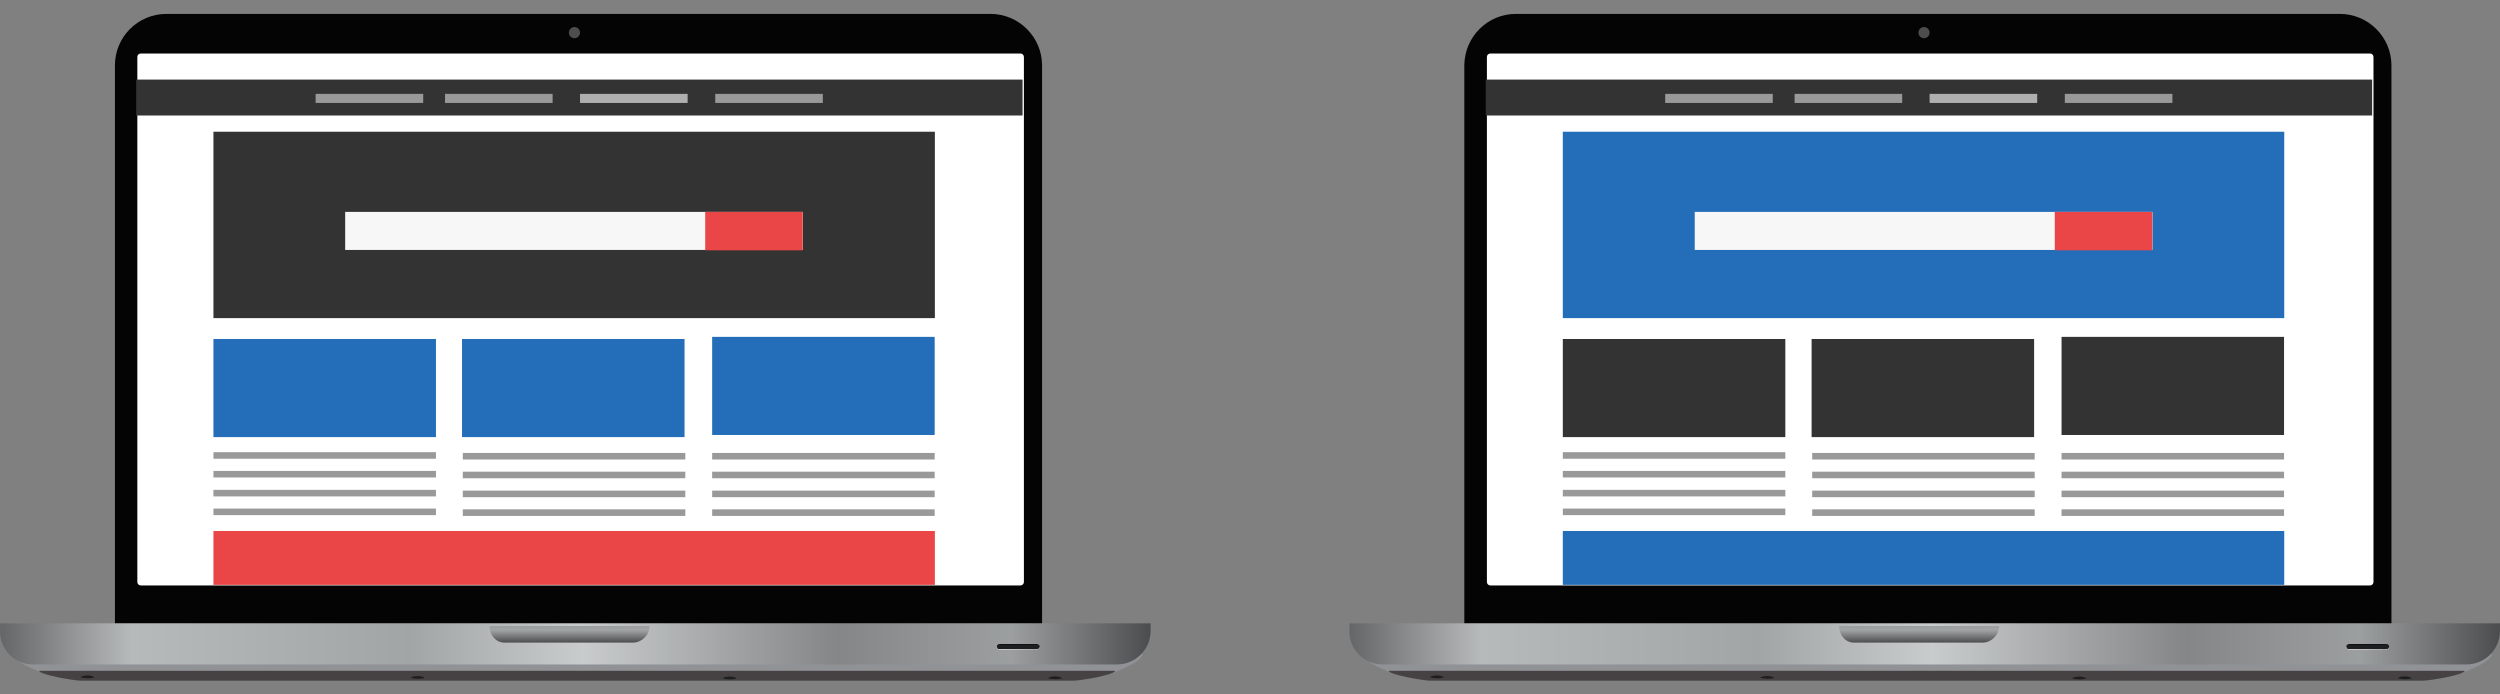 <?xml version="1.0" encoding="utf-8"?>
<!-- Generator: Adobe Illustrator 23.0.1, SVG Export Plug-In . SVG Version: 6.00 Build 0)  -->
<svg version="1.1" id="Layer_1" xmlns="http://www.w3.org/2000/svg" xmlns:xlink="http://www.w3.org/1999/xlink" x="0px" y="0px"
	 viewBox="0 0 1294.3 359.5" style="enable-background:new 0 0 1294.3 359.5;" xml:space="preserve">
<rect x="0" y="0" width="1294.3" height="359.5" fill="#808080" stroke="none"/>
<style type="text/css">
	.st0{fill-rule:evenodd;clip-rule:evenodd;fill:#040404;}
	.st1{fill-rule:evenodd;clip-rule:evenodd;fill:#FFFFFF;}
	.st2{fill-rule:evenodd;clip-rule:evenodd;fill:#4D4D4D;}
	.st3{fill-rule:evenodd;clip-rule:evenodd;fill:#333333;}
	.st4{fill-rule:evenodd;clip-rule:evenodd;fill:#246EB9;}
	.st5{fill-rule:evenodd;clip-rule:evenodd;fill:#F7F7F7;}
	.st6{fill-rule:evenodd;clip-rule:evenodd;fill:#EA4647;}
	.st7{fill-rule:evenodd;clip-rule:evenodd;fill:#999999;}
	.st8{fill-rule:evenodd;clip-rule:evenodd;fill:#AFAFAF;}
	.st9{fill-rule:evenodd;clip-rule:evenodd;fill:#919296;}
	.st10{fill-rule:evenodd;clip-rule:evenodd;fill:url(#SVGID_1_);}
	.st11{fill-rule:evenodd;clip-rule:evenodd;fill:#464142;}
	.st12{fill-rule:evenodd;clip-rule:evenodd;fill:url(#SVGID_2_);}
	.st13{fill-rule:evenodd;clip-rule:evenodd;fill:#1D1E21;}
	.st14{fill-rule:evenodd;clip-rule:evenodd;fill:#0D0F12;}
	.st15{fill-rule:evenodd;clip-rule:evenodd;fill:#1C1E20;}
	.st16{fill-rule:evenodd;clip-rule:evenodd;fill:#DCDDE0;}
	.st17{fill-rule:evenodd;clip-rule:evenodd;fill:#CECECE;}
	.st18{fill-rule:evenodd;clip-rule:evenodd;fill:url(#SVGID_3_);}
	.st19{fill-rule:evenodd;clip-rule:evenodd;fill:url(#SVGID_4_);}
</style>
<title>devices copy</title>
<desc>Created with Sketch.</desc>
<g id="Page-1">
	<g id="devices-copy">
		<path id="Path" class="st0" d="M784.8,7.2h426.6c14.7,0,26.7,12,26.7,26.7v289h-480v-289C758.2,19.1,770.1,7.2,784.8,7.2z"/>
		<path id="Rectangle" class="st1" d="M771.6,27.7H1227c1,0,1.8,0.8,1.8,1.8v271.8c0,1-0.8,1.8-1.8,1.8H771.6c-1,0-1.8-0.8-1.8-1.8
			V29.4C769.8,28.5,770.6,27.7,771.6,27.7z"/>
		<ellipse id="Oval" class="st2" cx="996.1" cy="16.9" rx="2.9" ry="2.9"/>
		<rect x="769.2" y="41.2" class="st3" width="458.9" height="18.6"/>
		<rect x="809.1" y="68.2" class="st4" width="373.5" height="96.5"/>
		<rect x="877.4" y="109.7" class="st5" width="237" height="19.7"/>
		<rect x="1063.8" y="109.7" class="st6" width="50.5" height="19.9"/>
		<rect x="937.9" y="175.5" class="st3" width="115.2" height="50.8"/>
		<rect x="1067.3" y="174.4" class="st3" width="115.2" height="50.8"/>
		<rect x="809.1" y="175.5" class="st3" width="115.2" height="50.8"/>
		<rect x="938.2" y="234.5" class="st7" width="115.2" height="3.4"/>
		<rect x="938.2" y="244.2" class="st7" width="115.2" height="3.4"/>
		<rect x="938.2" y="254" class="st7" width="115.2" height="3.4"/>
		<rect x="938.2" y="263.7" class="st7" width="115.2" height="3.4"/>
		<rect x="809.1" y="274.9" class="st4" width="373.5" height="27.9"/>
		<rect x="809.1" y="234.1" class="st7" width="115.2" height="3.4"/>
		<rect x="809.1" y="243.8" class="st7" width="115.2" height="3.4"/>
		<rect x="809.1" y="253.6" class="st7" width="115.2" height="3.4"/>
		<rect x="809.1" y="263.3" class="st7" width="115.2" height="3.4"/>
		<rect x="1067.3" y="234.5" class="st7" width="115.2" height="3.4"/>
		<rect x="1067.3" y="244.2" class="st7" width="115.2" height="3.4"/>
		<rect x="1067.3" y="254" class="st7" width="115.2" height="3.4"/>
		<rect x="1067.3" y="263.7" class="st7" width="115.2" height="3.4"/>
		<rect x="1069" y="48.6" class="st7" width="55.7" height="4.7"/>
		<rect x="999" y="48.6" class="st8" width="55.7" height="4.7"/>
		<rect x="862.1" y="48.6" class="st7" width="55.7" height="4.7"/>
		<rect x="929.1" y="48.6" class="st7" width="55.7" height="4.7"/>
		<path class="st9" d="M1290.2,338.4c0,4.8-19.1,11.8-22.6,11.8H727.8c-3.5,0-22.6-7-22.6-11.8H1290.2z"/>
		
			<linearGradient id="SVGID_1_" gradientUnits="userSpaceOnUse" x1="-804.621" y1="689.032" x2="-803.862" y2="689.032" gradientTransform="matrix(784.87 0 0 -28.12 632221.5 19708.889)">
			<stop  offset="0" style="stop-color:#606162"/>
			<stop  offset="0.12" style="stop-color:#B7BABB"/>
			<stop  offset="0.36" style="stop-color:#A2A5A6"/>
			<stop  offset="0.51" style="stop-color:#C9CCCD"/>
			<stop  offset="0.73" style="stop-color:#848687"/>
			<stop  offset="0.88" style="stop-color:#9C9FA0"/>
			<stop  offset="1" style="stop-color:#4C4D4E"/>
		</linearGradient>
		<path class="st10" d="M698.7,322.7h595.6v3.9c0,9.6-7.8,17.4-17.4,17.4H715.6c-4.5,0-8.8-1.8-12-5s-5-7.5-5-12L698.7,322.7
			L698.7,322.7z"/>
		<path class="st11" d="M1276,347.3c0,2.1-18.2,5.1-21.5,5.1h-514c-3.4,0-21.5-3.1-21.5-5.1H1276z"/>
		
			<linearGradient id="SVGID_2_" gradientUnits="userSpaceOnUse" x1="-796.445" y1="643.21" x2="-796.445" y2="642.451" gradientTransform="matrix(109.19 0 0 -11.36 87957.352 7630.976)">
			<stop  offset="0" style="stop-color:#9C9FA0"/>
			<stop  offset="0.24" style="stop-color:#A2A5A6"/>
			<stop  offset="1" style="stop-color:#4C4D4E"/>
		</linearGradient>
		<path class="st12" d="M1035,324.1c-0.1,4.7-3.9,8.5-8.5,8.6h-66.6c-4.8,0-7.8-4.3-7.8-8.6H1035z"/>
		<path class="st13" d="M911.3,350.9c1.6-1.3,6.2-1.2,7.3,0.1C916.3,351.6,913.7,351.5,911.3,350.9z"/>
		<path class="st13" d="M1072.8,351.2c1.6-1.3,6.2-1.2,7.3,0.1C1077.7,351.9,1075.1,351.9,1072.8,351.2z"/>
		<path class="st13" d="M740.2,350.6c1.6-1.3,6.2-1.2,7.3,0.1C745.2,351.4,742.6,351.3,740.2,350.6z"/>
		<path class="st13" d="M1241.3,351.1c1.6-1.3,6.2-1.2,7.3,0.1C1246.2,351.8,1243.7,351.8,1241.3,351.1z"/>
		<path class="st14" d="M1235.7,334.7c-0.4,0.2-0.8,0.3-1.2,0.3h-17.4c-0.4,0.1-0.9-0.1-1.2-0.4
			C1222.5,334.6,1229.1,334.6,1235.7,334.7z"/>
		<path class="st15" d="M1215.6,336c-0.7-1-1.4-1.8,0.3-2.5c4.4,0.4,8.8,0.1,13.3,0.2c2.2,0.2,4.4,0.1,6.6-0.2c1.8,0.9,1,1.7,0,2.5
			c-1.2,0.5-2.4,0.2-3.6,0.2c-4.8,0-9.6,0-14.5,0C1216.9,336.4,1216.2,336.7,1215.6,336z"/>
		<path class="st16" d="M1215.6,336l20.2,0.1c0,0.1,0,0.2,0,0.3c-6.7,0-13.3,0.1-20,0.1c-0.1,0-0.2-0.1-0.2-0.1
			S1215.6,336.2,1215.6,336z"/>
		<path class="st14" d="M1235.7,333.6c-0.4,0.2-0.8,0.3-1.2,0.3h-17.4c-0.4,0.1-0.9-0.1-1.2-0.4
			C1222.5,333.5,1229.1,333.4,1235.7,333.6z"/>
		<path class="st14" d="M1235.7,333.6c-0.4,0.2-0.8,0.3-1.2,0.3h-17.4c-0.4,0.1-0.9-0.1-1.2-0.4
			C1222.5,333.5,1229.1,333.4,1235.7,333.6z"/>
		<path class="st15" d="M1215.6,336c-0.7-1-1.4-1.8,0.3-2.5c4.4,0.4,8.8,0.1,13.3,0.2c2.2,0.2,4.4,0.1,6.6-0.2c1.8,0.9,1,1.7,0,2.5
			c-1.2,0.5-2.4,0.2-3.6,0.2c-4.8,0-9.6,0-14.5,0C1216.9,336.4,1216.2,336.7,1215.6,336z"/>
		<path class="st17" d="M1215.6,336l20.2,0.1c0,0.1,0,0.2,0,0.3c-6.7,0-13.3,0.1-20,0.1c-0.1,0-0.2-0.1-0.2-0.1
			S1215.6,336.2,1215.6,336z"/>
		<path class="st14" d="M1235.7,333.6c-0.4,0.2-0.8,0.3-1.2,0.3h-17.4c-0.4,0.1-0.9-0.1-1.2-0.4
			C1222.5,333.5,1229.1,333.4,1235.7,333.6z"/>
	</g>
</g>
<title>devices copy</title>
<desc>Created with Sketch.</desc>
<g id="Page-1_1_">
	<g id="devices-copy_1_">
		<path id="Path_1_" class="st0" d="M86.2,7.2h426.6c14.7,0,26.7,12,26.7,26.7v289h-480v-289C59.5,19.1,71.4,7.2,86.2,7.2z"/>
		<path id="Rectangle_1_" class="st1" d="M72.9,27.7h455.4c1,0,1.8,0.8,1.8,1.8v271.8c0,1-0.8,1.8-1.8,1.8H72.9
			c-1,0-1.8-0.8-1.8-1.8V29.4C71.1,28.5,71.9,27.7,72.9,27.7z"/>
		<ellipse id="Oval_1_" class="st2" cx="297.4" cy="16.9" rx="2.9" ry="2.9"/>
		<rect x="70.5" y="41.2" class="st3" width="458.9" height="18.6"/>
		<rect x="110.5" y="68.2" class="st3" width="373.5" height="96.5"/>
		<rect x="178.7" y="109.7" class="st5" width="237" height="19.7"/>
		<rect x="365.1" y="109.7" class="st6" width="50.5" height="19.9"/>
		<rect x="239.2" y="175.5" class="st4" width="115.2" height="50.8"/>
		<rect x="368.7" y="174.4" class="st4" width="115.2" height="50.8"/>
		<rect x="110.5" y="175.5" class="st4" width="115.2" height="50.8"/>
		<rect x="239.6" y="234.5" class="st7" width="115.2" height="3.4"/>
		<rect x="239.6" y="244.2" class="st7" width="115.2" height="3.4"/>
		<rect x="239.6" y="254" class="st7" width="115.2" height="3.4"/>
		<rect x="239.6" y="263.7" class="st7" width="115.2" height="3.4"/>
		<rect x="110.5" y="274.9" class="st6" width="373.5" height="27.9"/>
		<rect x="110.5" y="234.1" class="st7" width="115.2" height="3.4"/>
		<rect x="110.5" y="243.8" class="st7" width="115.2" height="3.4"/>
		<rect x="110.5" y="253.6" class="st7" width="115.2" height="3.4"/>
		<rect x="110.5" y="263.3" class="st7" width="115.2" height="3.4"/>
		<rect x="368.7" y="234.5" class="st7" width="115.2" height="3.4"/>
		<rect x="368.7" y="244.2" class="st7" width="115.2" height="3.4"/>
		<rect x="368.7" y="254" class="st7" width="115.2" height="3.4"/>
		<rect x="368.7" y="263.7" class="st7" width="115.2" height="3.4"/>
		<rect x="370.3" y="48.6" class="st7" width="55.7" height="4.7"/>
		<rect x="300.3" y="48.6" class="st8" width="55.7" height="4.7"/>
		<rect x="163.4" y="48.6" class="st7" width="55.7" height="4.7"/>
		<rect x="230.4" y="48.6" class="st7" width="55.7" height="4.7"/>
		<path class="st9" d="M591.6,338.4c0,4.8-19.1,11.8-22.6,11.8H29.2c-3.5,0-22.6-7-22.6-11.8H591.6z"/>
		
			<linearGradient id="SVGID_3_" gradientUnits="userSpaceOnUse" x1="-805.511" y1="689.032" x2="-804.752" y2="689.032" gradientTransform="matrix(784.87 0 0 -28.12 632221.5 19708.889)">
			<stop  offset="0" style="stop-color:#606162"/>
			<stop  offset="0.12" style="stop-color:#B7BABB"/>
			<stop  offset="0.36" style="stop-color:#A2A5A6"/>
			<stop  offset="0.51" style="stop-color:#C9CCCD"/>
			<stop  offset="0.73" style="stop-color:#848687"/>
			<stop  offset="0.88" style="stop-color:#9C9FA0"/>
			<stop  offset="1" style="stop-color:#4C4D4E"/>
		</linearGradient>
		<path class="st18" d="M0.1,322.7h595.6v3.9c0,9.6-7.8,17.4-17.4,17.4H17c-4.5,0-8.8-1.8-12-5s-5-7.5-5-12L0.1,322.7L0.1,322.7z"/>
		<path class="st11" d="M577.3,347.3c0,2.1-18.2,5.1-21.5,5.1h-514c-3.4,0-21.5-3.1-21.5-5.1H577.3z"/>
		
			<linearGradient id="SVGID_4_" gradientUnits="userSpaceOnUse" x1="-802.844" y1="643.21" x2="-802.844" y2="642.451" gradientTransform="matrix(109.19 0 0 -11.36 87957.352 7630.976)">
			<stop  offset="0" style="stop-color:#9C9FA0"/>
			<stop  offset="0.24" style="stop-color:#A2A5A6"/>
			<stop  offset="1" style="stop-color:#4C4D4E"/>
		</linearGradient>
		<path class="st19" d="M336.3,324.1c-0.1,4.7-3.9,8.5-8.5,8.6h-66.6c-4.8,0-7.8-4.3-7.8-8.6H336.3z"/>
		<path class="st13" d="M212.6,350.9c1.6-1.3,6.2-1.2,7.3,0.1C217.6,351.6,215,351.5,212.6,350.9z"/>
		<path class="st13" d="M374.1,351.2c1.6-1.3,6.2-1.2,7.3,0.1C379,351.9,376.5,351.9,374.1,351.2z"/>
		<path class="st13" d="M41.6,350.6c1.6-1.3,6.2-1.2,7.3,0.1C46.5,351.4,44,351.3,41.6,350.6z"/>
		<path class="st13" d="M542.6,351.1c1.6-1.3,6.2-1.2,7.3,0.1C547.5,351.8,545,351.8,542.6,351.1z"/>
		<path class="st14" d="M537.1,334.7c-0.4,0.2-0.8,0.3-1.2,0.3h-17.4c-0.4,0.1-0.9-0.1-1.2-0.4C523.9,334.6,530.5,334.6,537.1,334.7
			z"/>
		<path class="st15" d="M516.9,336c-0.7-1-1.4-1.8,0.3-2.5c4.4,0.4,8.8,0.1,13.3,0.2c2.2,0.2,4.4,0.1,6.6-0.2c1.8,0.9,1,1.7,0,2.5
			c-1.2,0.5-2.4,0.2-3.6,0.2c-4.8,0-9.6,0-14.5,0C518.3,336.4,517.5,336.7,516.9,336z"/>
		<path class="st16" d="M516.9,336l20.2,0.1c0,0.1,0,0.2,0,0.3c-6.7,0-13.3,0.1-20,0.1c-0.1,0-0.2-0.1-0.2-0.1
			S516.9,336.2,516.9,336z"/>
		<path class="st14" d="M537.1,333.6c-0.4,0.2-0.8,0.3-1.2,0.3h-17.4c-0.4,0.1-0.9-0.1-1.2-0.4C523.9,333.5,530.5,333.4,537.1,333.6
			z"/>
		<path class="st14" d="M537.1,333.6c-0.4,0.2-0.8,0.3-1.2,0.3h-17.4c-0.4,0.1-0.9-0.1-1.2-0.4C523.9,333.5,530.5,333.4,537.1,333.6
			z"/>
		<path class="st15" d="M516.9,336c-0.7-1-1.4-1.8,0.3-2.5c4.4,0.4,8.8,0.1,13.3,0.2c2.2,0.2,4.4,0.1,6.6-0.2c1.8,0.9,1,1.7,0,2.5
			c-1.2,0.5-2.4,0.2-3.6,0.2c-4.8,0-9.6,0-14.5,0C518.3,336.4,517.5,336.7,516.9,336z"/>
		<path class="st17" d="M516.9,336l20.2,0.1c0,0.1,0,0.2,0,0.3c-6.7,0-13.3,0.1-20,0.1c-0.1,0-0.2-0.1-0.2-0.1
			S516.9,336.2,516.9,336z"/>
		<path class="st14" d="M537.1,333.6c-0.4,0.2-0.8,0.3-1.2,0.3h-17.4c-0.4,0.1-0.9-0.1-1.2-0.4C523.9,333.5,530.5,333.4,537.1,333.6
			z"/>
	</g>
</g>
</svg>
